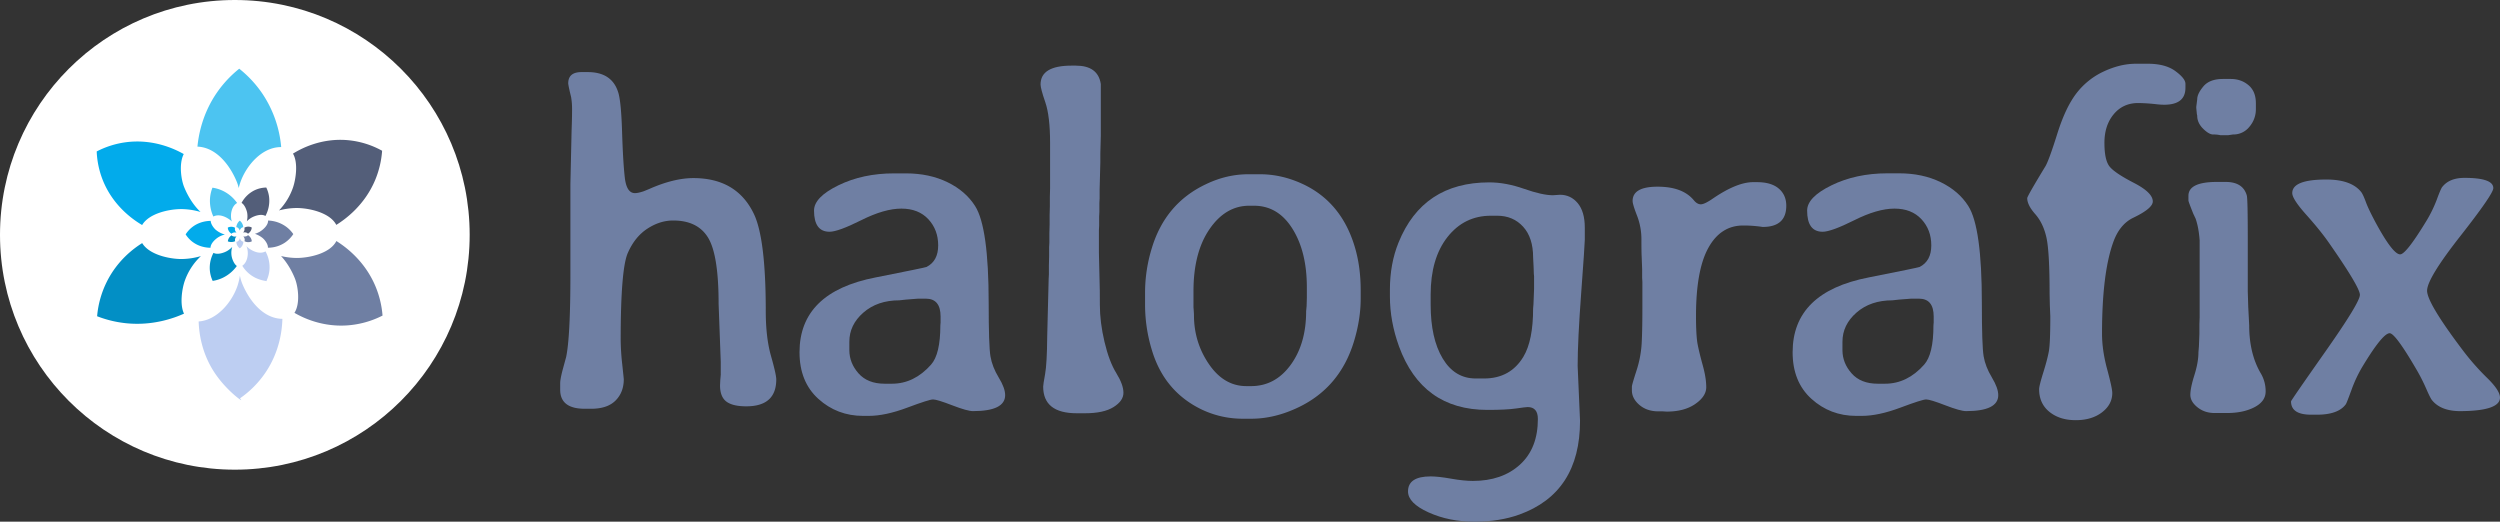 <svg id="logo" xmlns="http://www.w3.org/2000/svg" viewBox="0 0 4098.58 855.25"><rect x="0" y="0" width="4098.58" height="855.25" fill="#333333" stroke="none"/><defs><style>.cls-1{fill:#fff;}.cls-2{fill:#028fc5;}.cls-3{fill:#02abeb;}.cls-4{fill:#4cc4f1;}.cls-5{fill:#535e79;}.cls-6{fill:#6f7fa3;}.cls-7{fill:#bdcef2;}.cls-8{fill:#00aeef;}</style></defs><g id="circle"><circle class="cls-1" cx="385" cy="385" r="385"/></g><g id="flower"><path class="cls-2" d="M487.27,557.66c-18.75,0-52.52-6.71-64.16-26.12-13.19,8.25-40.19,27.72-58,63.37a156.69,156.69,0,0,0-15.9,56.54,182.37,182.37,0,0,0,50,11.71c41.79,3.66,75-8.15,92.45-15.94-7.39-15.59-3.06-41.19,1.14-53.51a101.88,101.88,0,0,1,26.62-40.89A116.65,116.65,0,0,1,487.27,557.66Z" transform="translate(-190 -133)"/><path class="cls-3" d="M487.27,475.76a116,116,0,0,1,31.5,4.76c-12-11.34-21.07-26.52-26.85-40.8-5.13-12.68-8.71-38.69-.66-54.15-13.86-7.82-49.77-25.5-95.47-19.29a145.7,145.7,0,0,0-47.26,15,143.19,143.19,0,0,0,9.72,46.41c17.08,43.45,51,66.12,64.76,74.25C434.45,482.49,467.88,475.76,487.27,475.76Z" transform="translate(-190 -133)"/><path class="cls-4" d="M582.21,245.65a183.59,183.59,0,0,0-36.28,38.73c-24.19,34.87-30.37,69.95-32.23,89,31.48,1.25,53.91,31.47,64.76,58.29a66.67,66.67,0,0,1,2.95,9.64,85.48,85.48,0,0,1,2.43-8.77c9.45-27.74,35.39-58.41,66.74-58.41l.42,0a186.36,186.36,0,0,0-30-86.35A183.09,183.09,0,0,0,582.21,245.65Z" transform="translate(-190 -133)"/><path class="cls-5" d="M647.39,478A116.48,116.48,0,0,1,676.33,474c19.24,0,54.33,7.07,65,27.69,14.43-9,46.41-31.84,63.91-74a153.24,153.24,0,0,0,11.22-47.53,142.16,142.16,0,0,0-55.59-17.3c-44.75-4.2-78.49,14.52-90.56,22,9,15.26,4.43,42.78,0,55.7A102.74,102.74,0,0,1,647.39,478Z" transform="translate(-190 -133)"/><path class="cls-6" d="M741.47,528.16c-10.51,20.68-45.23,27.76-65.14,27.76a114.75,114.75,0,0,1-25.56-3.17c9.9,10.75,17.57,24,22.65,36.6,5.4,13.35,9.09,41.49-.71,56.51,12.68,7.39,43.57,23,84.79,20.71a150.09,150.09,0,0,0,59.65-16.21,156.12,156.12,0,0,0-11.87-48.63C787.53,560,756,537.27,741.47,528.16Z" transform="translate(-190 -133)"/><path class="cls-7" d="M586.89,597.41a71.26,71.26,0,0,1-3.6-12.63,102.33,102.33,0,0,1-4,17c-9.14,26.8-33.68,56.25-63.61,58.22.54,17.1,4.15,51.45,26.8,85.06,17.94,26.63,42.31,44.6,43,43.93.18-.17-1-1.7-2-3a161,161,0,0,0,40.95-41c24.81-36,28.1-72.74,28.53-89.27C620.78,655.34,597.88,624.6,586.89,597.41Z" transform="translate(-190 -133)"/><path class="cls-8" d="M754.09,714.34" transform="translate(-190 -133)"/><path class="cls-2" d="M562.42,544.44c-5.31,3.06-15.95,6.68-22.42,3.09a52.1,52.1,0,0,0-6.06,27.4,51.22,51.22,0,0,0,4.74,18.59,59.43,59.43,0,0,0,16.06-4.86,61.18,61.18,0,0,0,23.54-19.61c-4.63-3.2-7.59-11.15-8.41-15.32a33.14,33.14,0,0,1,.85-15.91A38.51,38.51,0,0,1,562.42,544.44Z" transform="translate(-190 -133)"/><path class="cls-3" d="M549,521.27a37.85,37.85,0,0,1,9.68-3.8,38.8,38.8,0,0,1-14.26-7.15c-3.52-2.75-8.78-9.52-9-15.21-5.2.06-18.24.92-30.15,10.14a47.82,47.82,0,0,0-10.92,12,47,47,0,0,0,10.34,11.54c11.92,9.5,25.23,10.36,30.44,10.42C535.2,531.8,543.55,524.44,549,521.27Z" transform="translate(-190 -133)"/><path class="cls-4" d="M538.3,440.68a60.16,60.16,0,0,0-3.94,16.88A61.52,61.52,0,0,0,539.79,488c9.1-4.79,20.38.09,27.83,5.9a21.88,21.88,0,0,1,2.41,2.25,28,28,0,0,1-.74-2.88c-1.86-9.39.46-22.3,9.33-27.42l.12-.06a60.76,60.76,0,0,0-22.59-19.53A59.85,59.85,0,0,0,538.3,440.68Z" transform="translate(-190 -133)"/><path class="cls-5" d="M594.68,495.74a38.22,38.22,0,0,1,7.54-5.84c5.44-3.15,16.52-6.88,22.92-2.8a52.74,52.74,0,0,0,6-31.37,49.8,49.8,0,0,0-4.59-15.28A46.61,46.61,0,0,0,608,444.64a48.23,48.23,0,0,0-22,21c5,2.85,8.24,11.38,9.11,15.75A33.65,33.65,0,0,1,594.68,495.74Z" transform="translate(-190 -133)"/><path class="cls-6" d="M629.49,494.57c.4,7.56-8.26,15.24-13.89,18.49a37.75,37.75,0,0,1-7.75,3.28A40.21,40.21,0,0,1,620.24,523c3.71,2.89,9.35,10.25,9,16.1a49.84,49.84,0,0,0,27.36-8,49.12,49.12,0,0,0,14.23-14.32A51,51,0,0,0,659.55,505,53.38,53.38,0,0,0,629.49,494.57Z" transform="translate(-190 -133)"/><path class="cls-7" d="M597.08,539.41a24.11,24.11,0,0,1-3.08-3,33.4,33.4,0,0,1,1.66,5.45c1.79,9.07-.34,21.41-8.48,26.86a52.85,52.85,0,0,0,21.47,19.68c9.43,4.6,19.25,5.7,19.34,5.4,0-.08-.56-.32-1.07-.51a52.67,52.67,0,0,0,4.9-18.27,54.09,54.09,0,0,0-6.52-29.91C616.13,550.25,604.63,545.3,597.08,539.41Z" transform="translate(-190 -133)"/><path class="cls-8" d="M663.47,545.16" transform="translate(-190 -133)"/><path class="cls-2" d="M575.14,520.91c-1.57,0-4.4-.56-5.38-2.19A13.46,13.46,0,0,0,564.9,524a13,13,0,0,0-1.34,4.74,15.33,15.33,0,0,0,12-.36,7,7,0,0,1,.09-4.48,8.51,8.51,0,0,1,2.24-3.43A10.09,10.09,0,0,1,575.14,520.91Z" transform="translate(-190 -133)"/><path class="cls-3" d="M575.14,514.05a9.36,9.36,0,0,1,2.64.4,10,10,0,0,1-2.25-3.43,6.4,6.4,0,0,1-.06-4.53,12.88,12.88,0,0,0-8-1.62,12.05,12.05,0,0,0-4,1.26,12,12,0,0,0,.81,3.89,12.82,12.82,0,0,0,5.43,6.22C570.71,514.61,573.51,514.05,575.14,514.05Z" transform="translate(-190 -133)"/><path class="cls-4" d="M583.1,494.75a15.42,15.42,0,0,0-3,3.25,15.71,15.71,0,0,0-2.7,7.46c2.64.11,4.52,2.64,5.43,4.89a5.3,5.3,0,0,1,.24.81c.07-.28.14-.53.21-.74.79-2.32,3-4.89,5.59-4.89h0a15.6,15.6,0,0,0-2.52-7.24A15.3,15.3,0,0,0,583.1,494.75Z" transform="translate(-190 -133)"/><path class="cls-5" d="M588.56,514.23a9.9,9.9,0,0,1,2.43-.33c1.61,0,4.56.59,5.45,2.32a13.49,13.49,0,0,0,5.36-6.2,12.91,12.91,0,0,0,.94-4,12,12,0,0,0-4.66-1.45,12.35,12.35,0,0,0-7.59,1.85c.75,1.28.37,3.58,0,4.67A8.49,8.49,0,0,1,588.56,514.23Z" transform="translate(-190 -133)"/><path class="cls-6" d="M596.45,518.44c-.88,1.73-3.79,2.33-5.46,2.33a9.39,9.39,0,0,1-2.14-.27,10.44,10.44,0,0,1,1.9,3.07c.45,1.12.76,3.48-.06,4.74A12.74,12.74,0,0,0,597.8,530a12.53,12.53,0,0,0,5-1.35,13.19,13.19,0,0,0-1-4.08A13.7,13.7,0,0,0,596.45,518.44Z" transform="translate(-190 -133)"/><path class="cls-7" d="M583.49,524.25a6.86,6.86,0,0,1-.3-1.06,8.59,8.59,0,0,1-.33,1.42c-.77,2.25-2.83,4.72-5.33,4.88a13.58,13.58,0,0,0,5.85,10.82,1,1,0,0,0-.17-.25A13.54,13.54,0,0,0,589,529.14C586.33,529.1,584.41,526.53,583.49,524.25Z" transform="translate(-190 -133)"/><path class="cls-8" d="M597.51,534.05" transform="translate(-190 -133)"/></g><path class="cls-6" d="M1462.64,755q0,44.15-49.21,44.14-22.28,0-32.62-7.81t-10.35-26.56l.39-8.6.78-9v-20.7l-3.52-95.32q0-80.07-17.18-108.39T1293.5,494.5q-21.48,0-42,13.28t-32.22,39.84q-11.73,26.57-11.72,142.58a385.38,385.38,0,0,0,2.54,39.84q2.54,23.84,2.54,24.61,0,21.5-13.48,35t-40,13.48h-10.55q-40.23,0-40.23-31.25V761.29q0-6.24,3.9-21.48l5.86-21.49q7-33.2,7-135.93v-148l1.95-87.11.39-12.11q.39-12.11.39-23.05a118.08,118.08,0,0,0-1.56-19.92l-2-8.2q-2.73-12.1-2.73-14.45,0-18.36,21.87-18.36h10.16q39.84,0,50,33.59,4.69,14.85,6.25,64.65t4.49,75q2.94,25.19,16.6,25.19c3.39,0,8.21-1,14.46-3.12l8.59-3.52q40.62-18,72.66-18,71.08,0,99.22,58.6,19.53,40.62,19.53,159.37,0,43.37,8.59,73.64T1462.64,755Z" transform="translate(-190 -133)"/><path class="cls-6" d="M1837.88,780.82q0,26.17-52.74,26.18-9.37,0-34.18-9.58t-31.25-9.57q-6.43,0-42.38,13.48t-63.28,13.48h-9q-42.58,0-73.44-27.93t-30.86-76.37q0-98.43,124.61-122.66,80.86-16,83.59-17.18,19.14-9.76,19.14-35.35t-16.21-43Q1695.69,475,1667.76,475t-65.82,19q-37.89,18.94-52,18.94-25.4,0-25.39-34.76,0-21.87,40-41.41t91.21-19.53h19.53q38.28,0,68,14.45t45.31,39.07q22.26,34.77,22.27,159,0,70.32,2.93,87.5t13.47,34.57Q1837.88,769.1,1837.88,780.82Zm-197.66-18.75h12.11q36.33,0,64.06-31.25,15.24-17.18,15.24-64.06l.39-5.08v-9.76q0-29.29-24.22-29.3h-12.5L1675,624.18l-10.55,1.17q-35.94,0-59,20.12t-23,47.85V707q0,21.09,15,38.08T1640.22,762.07Z" transform="translate(-190 -133)"/><path class="cls-6" d="M1895.93,271.45q0-30.85,50.78-30.86h7q36.33,0,41,30.08v84.76l-.78,29.3v14.45l-1.17,44.53v14.46l-.39,7.81v14.84l-.39,7.43v14.84l-.39,7.42v36.72l1.17,50q.39,7,.39,35.55t7.62,60.74q7.62,32.22,19.33,51.17t11.72,32.23q0,13.27-16.21,23.43T1969,810.51H1955.3q-55.08,0-55.08-43.75,0-3.12,3.13-20.31t3.51-62.89l2.35-93.36.39-7.42V567.93l.39-14.84V538.25l.39-7.43V516l.39-14.84V486.29l.39-14.84V456.21l.39-14.84V367.93q0-44.52-7.81-67.18T1895.93,271.45Z" transform="translate(-190 -133)"/><path class="cls-6" d="M2420.77,609.34v12.89q0,34.77-11.33,71.48-23.05,74.63-90.62,107-39.08,18.75-77.35,18.75h-13.28a155.56,155.56,0,0,1-67.58-14.85q-62.1-29.68-82.42-98.44a254.73,254.73,0,0,1-10.94-73.82V612.46A248,248,0,0,1,2078.58,539q22.27-72.66,88.28-103.91,34-16.41,69.53-16.41h19.54q33.59,0,66.4,14.46,65.63,28.9,88.28,103.12Q2420.77,569.11,2420.77,609.34ZM2233.27,766h7.81q39.45,0,64.85-34.77t25.39-87.89l.78-8.59.39-13.28V603.87q0-58.2-23.63-95.9t-63.09-37.69H2238q-38.67,0-65,38.28t-26.37,101.56v26.56q.78,9.38.78,12.89,0,44.53,24.61,80.47T2233.27,766Z" transform="translate(-190 -133)"/><path class="cls-6" d="M2607.14,988.25q-41.61,0-75.2-15.24t-33.59-34.37q0-24.61,37.11-24.61,12.49,0,33.4,3.71t35.74,3.71q48,0,77.34-26.76t29.3-74.8q0-19.53-16.8-19.54-2.73,0-19.14,2.35T2628.43,805q-107,0-144.93-104.29-14.85-41-14.84-82V608.17q0-42.57,14.06-77.35Q2522.57,432,2631.55,432q27,0,57,10.54t47.27,10.55l11.72-.78q17.58,0,29.1,13.86t11.52,40v19.93q0,7.43-5.86,86.52t-5.86,120.12l3.91,90.23q0,117.57-99.22,153.52Q2648.73,988.25,2607.14,988.25ZM2535.46,616v16.41q0,55.47,19.72,88.28t54.11,32.81H2623q43,0,64.45-35.55,16-26.55,16-79.29c.51-5.21.78-9.25.78-12.11l.78-20.32V585.9l-.39-3.9-.39-11.72-.78-15.24q0-32.41-16.41-50.39t-42.58-18h-10.15q-43.76,0-71.29,35T2535.46,616Z" transform="translate(-190 -133)"/><path class="cls-6" d="M3047.8,502.7q-36.72,0-57,36.52t-20.31,111.53q0,33.19,2.73,47.07t8.4,34.37q5.65,20.5,5.66,35.55t-18,27.54q-18,12.5-46.88,12.5l-6.64-.39h-7q-18.75,0-31.06-10.55T2865.38,773v-6.25q0-2.73,7.42-25.78a176.92,176.92,0,0,0,8.59-44.53q1.18-21.48,1.18-57.81V595.28l-.39-7V574.18l-.79-21.09q-.39-7-.39-27.54a106.83,106.83,0,0,0-7.22-39.06q-7.23-18.56-7.23-24,0-23.43,41-23.43t59.37,22.26q5.46,6.65,11.52,6.64t20.12-9.76q39.06-26.57,65.63-26.57h6.25q23.43,0,35.74,10.55t12.3,28.13q0,34.77-38.67,34.76A210.92,210.92,0,0,0,3047.8,502.7Z" transform="translate(-190 -133)"/><path class="cls-6" d="M3466,780.82q0,26.17-52.73,26.18-9.37,0-34.18-9.58t-31.25-9.57q-6.45,0-42.38,13.48t-63.28,13.48h-9q-42.58,0-73.44-27.93t-30.86-76.37q0-98.43,124.61-122.66,80.86-16,83.6-17.18,19.13-9.76,19.14-35.35t-16.21-43Q3323.81,475,3295.89,475t-65.82,19q-37.91,18.94-52,18.94-25.4,0-25.39-34.76,0-21.87,40-41.41T3284,417.15h19.53q38.28,0,68,14.45t45.32,39.07q22.26,34.77,22.26,159,0,70.32,2.93,87.5t13.48,34.57Q3466,769.1,3466,780.82Zm-197.65-18.75h12.11q36.33,0,64.06-31.25,15.24-17.18,15.23-64.06l.39-5.08v-9.76q0-29.29-24.21-29.3h-12.5l-20.32,1.56-10.54,1.17q-36,0-59,20.12t-23,47.85V707q0,21.09,15,38.08T3268.35,762.07Z" transform="translate(-190 -133)"/><path class="cls-6" d="M3695.54,301.92q-25,0-40.24,18.36t-15.23,46.87q0,28.52,8.59,39.06t39.65,26.57q31.05,16,31.05,30.47,0,11.33-31.64,26.56-23.05,10.94-33.59,41.4-18,51.18-18,148.83,0,27,8.4,58.21t8.4,39.06q0,18.75-16.8,31.64T3593,821.84q-26.37,0-43.17-13.67T3533,771.06q0-5.47,6.83-27.35t9.18-35.15q2.34-13.27,2.34-57l-.78-18.36-.39-19.14q0-68.74-5.27-92T3526.59,484q-13.1-14.85-13.09-26.17,0-3.12,29.69-52,5.86-9.75,19.53-53.32t31.64-66.79A119.6,119.6,0,0,1,3639.29,250q26.94-12.5,52.34-12.5h19.53q28.9,0,45.31,12.11t16.41,20.71v6.64q0,27.74-34.77,27.73a105.4,105.4,0,0,1-12.5-.78A295.92,295.92,0,0,0,3695.54,301.92Z" transform="translate(-190 -133)"/><path class="cls-6" d="M3840.69,810.12h-19.92q-16.41,0-28.13-9.37t-11.71-20.51q0-11.13,6.64-32.23t6.64-37.5l.78-9.76.78-20.32v-16l.39-10.55v-127q-1.56-21.1-6.64-35.55L3786,484q-8.19-20.31-8.2-22.27v-7.81q0-22.65,46.88-22.66h14.06q28.5,0,34.76,22.27,1.56,5.86,1.57,68.36v88.67l.78,25.78,1.56,30.08q0,46.49,19.14,78.91a57.07,57.07,0,0,1,7.81,29.49q0,16.22-18.36,25.78T3840.69,810.12Zm-6.25-547.66h12.89q16.8,0,28.91,10.16t12.11,29.69v9.76a43.72,43.72,0,0,1-10.55,28.71,33.46,33.46,0,0,1-27,12.7l-7.81,1.17h-12.9a49.31,49.31,0,0,0-11.71-1.17q-7,0-16.61-9.57t-9.57-21.29a21.31,21.31,0,0,1-.78-4.69l-.78-7.81v-1.95l1.56-12.5q0-9,10.16-21.1T3834.44,262.46Z" transform="translate(-190 -133)"/><path class="cls-6" d="M3988.58,812.85h-9.76Q3946,812.85,3946,791q0-1.56,56.45-81.84t56.44-92.77q0-12.5-50.39-84.77-14.05-20.29-37.3-46.28T3948,449.57q0-22.26,55.86-22.26,40.62,0,57,20.31,3.12,3.92,7.81,16.6T4085.85,500q27.33,50,39.06,50,9.38,0,41-51.56a214,214,0,0,0,18.94-37.89q6.45-17.58,8.79-20.7,11.72-15.24,36.72-15.24,47.25,0,47.26,16.8,0,9.76-54.29,78.91t-54.3,89.25q0,20.13,57.81,96.68a398.9,398.9,0,0,0,40.43,46.1q21.28,20.7,21.29,32.42,0,21.88-64.84,22.27-32.43,0-46.88-18.36-2.73-3.52-9.18-18.36a303.39,303.39,0,0,0-15.43-30.47q-35.15-60.54-44.53-60.55-11.72,0-45.31,55.86a221.09,221.09,0,0,0-17.38,37.3q-7.62,20.91-9.18,23.25Q4023.34,812.86,3988.58,812.85Z" transform="translate(-190 -133)"/></svg>